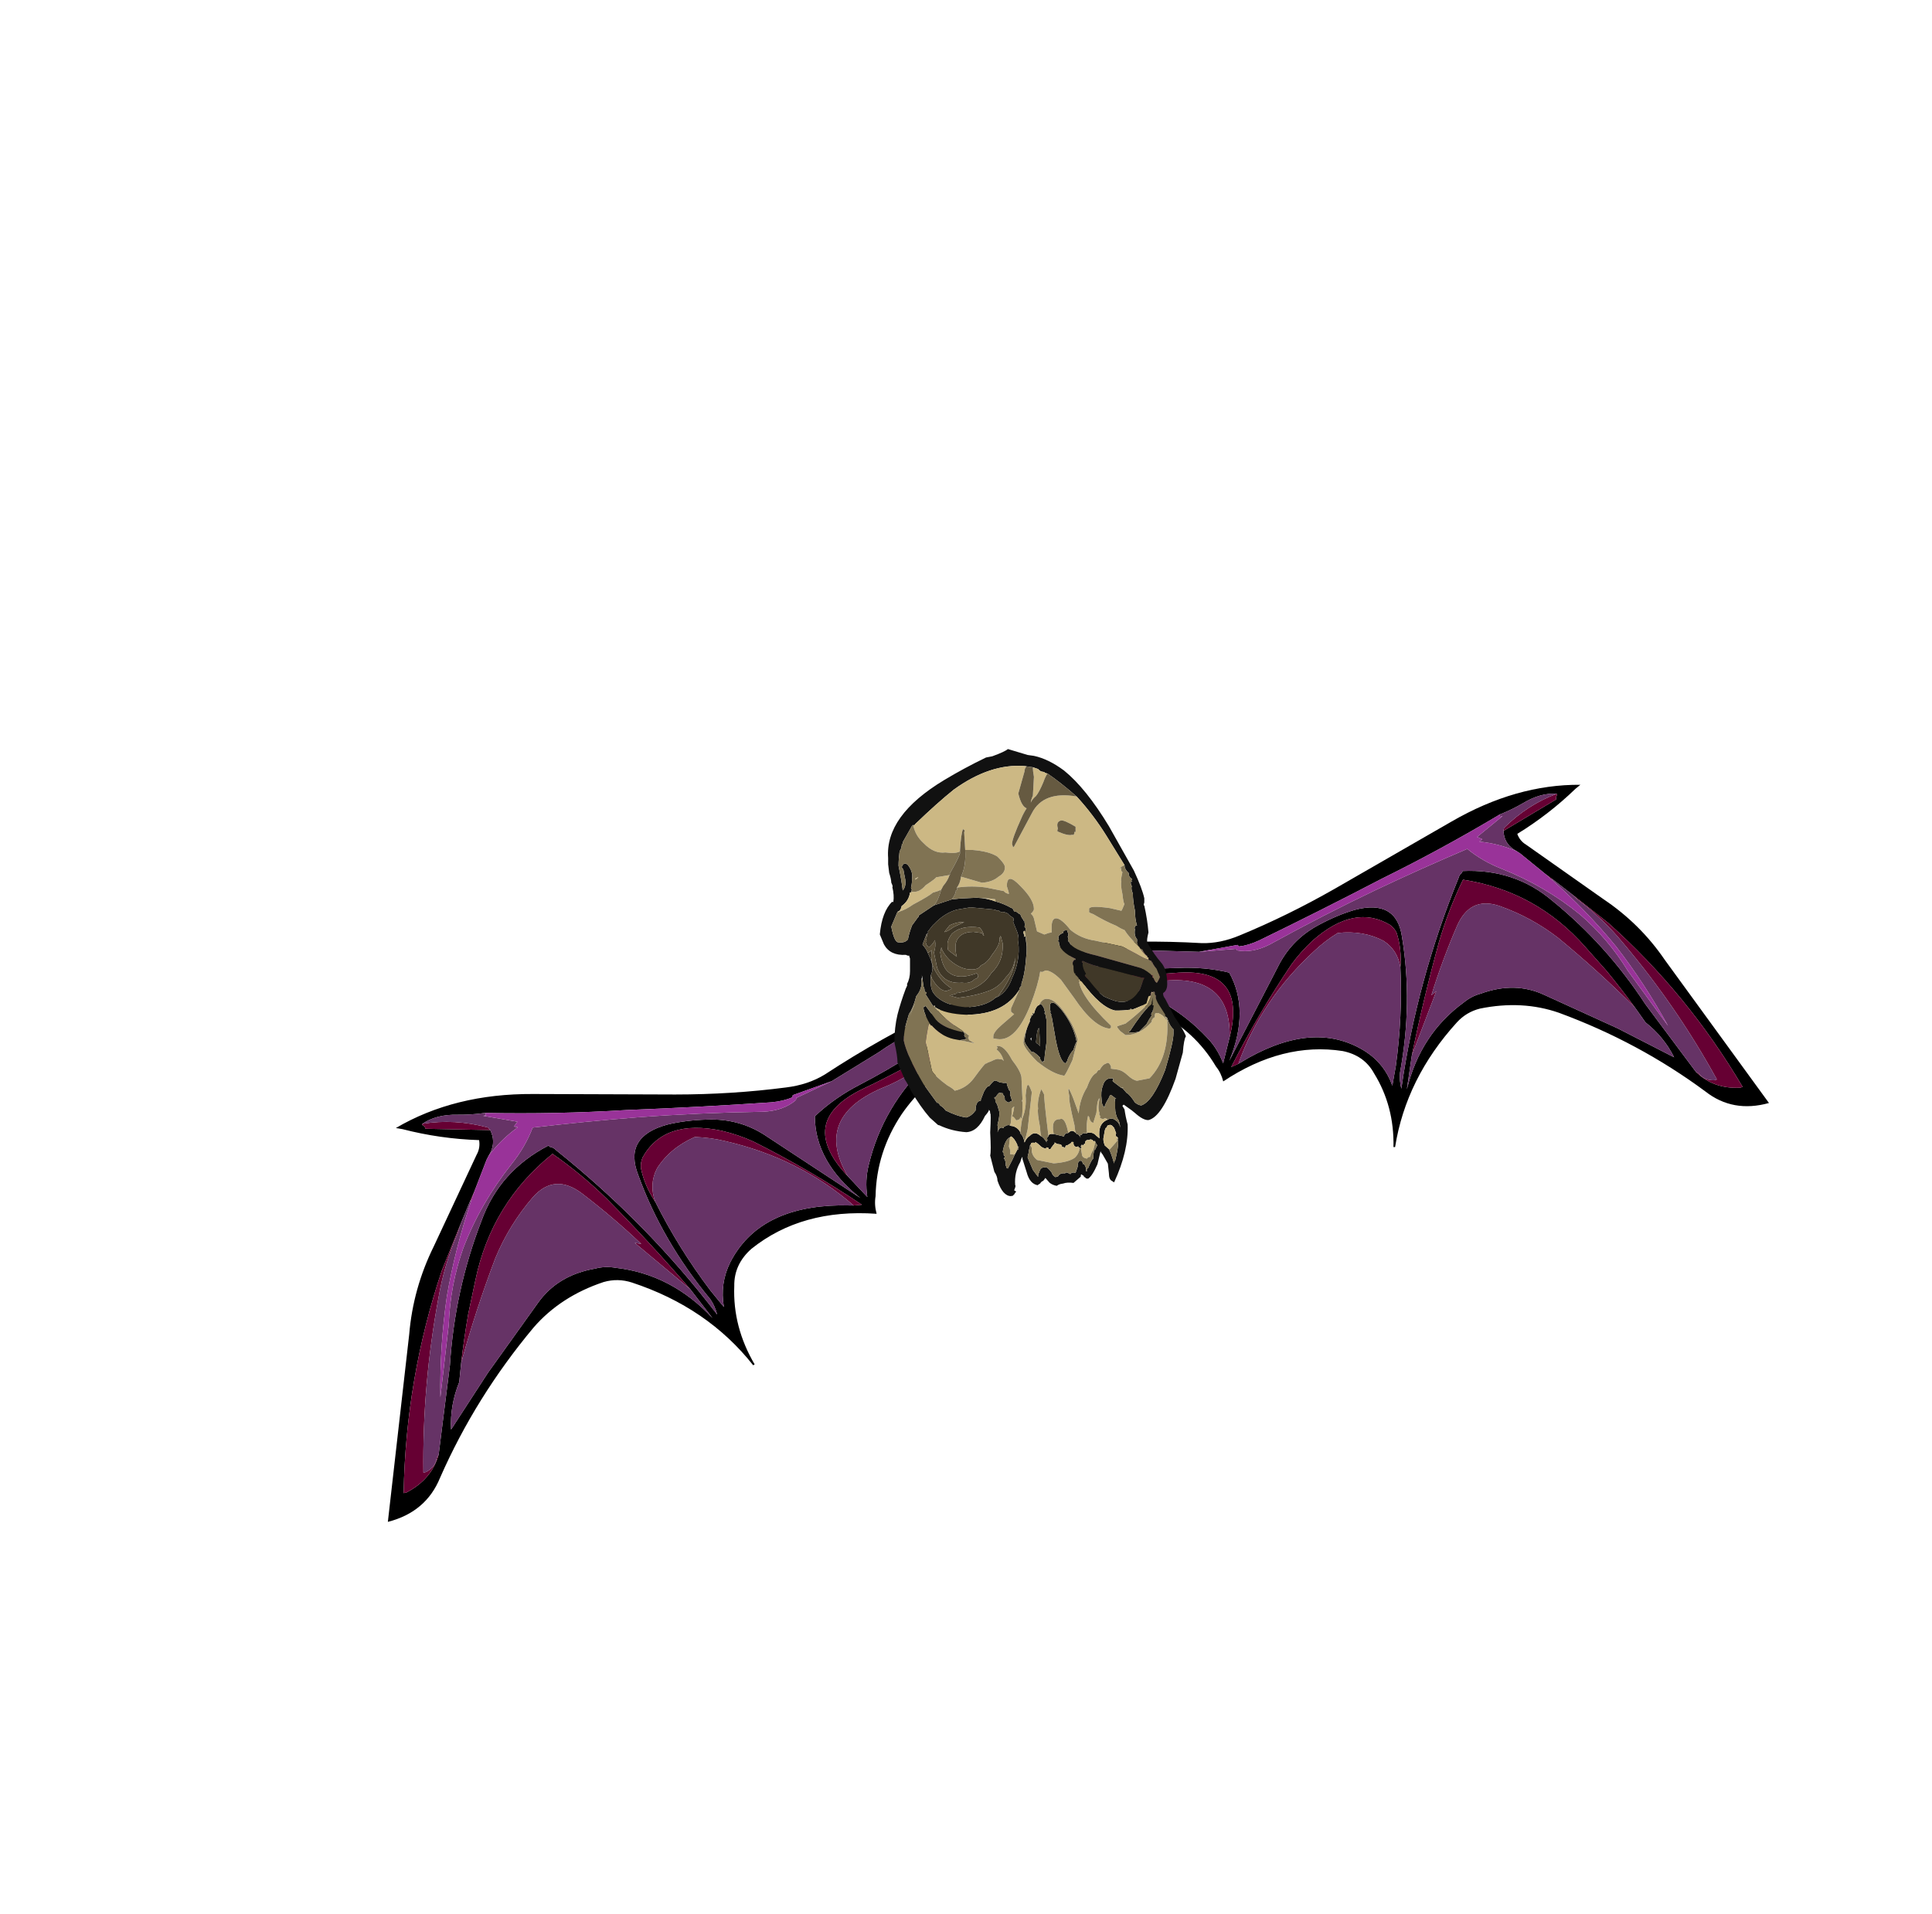 <?xml version="1.0" encoding="UTF-8" standalone="no"?>
<svg xmlns:ffdec="https://www.free-decompiler.com/flash" xmlns:xlink="http://www.w3.org/1999/xlink" ffdec:objectType="frame" height="643.95px" width="650.0px" xmlns="http://www.w3.org/2000/svg">
  <g transform="matrix(1.0, 0.0, 0.0, 1.0, 342.2, 391.7)">
    <use ffdec:characterId="362" ffdec:characterName="a_Cape" height="0.0" transform="matrix(1.0, 0.0, 0.0, 1.0, 0.0, 0.0)" width="0.0" xlink:href="#sprite0"/>
    <use ffdec:characterId="361" ffdec:characterName="a_Wing" height="142.8" transform="matrix(-0.612, -0.747, -0.943, 0.773, 267.467, -32.47)" width="199.85" xlink:href="#sprite1"/>
    <use ffdec:characterId="361" ffdec:characterName="a_Wing" height="142.8" transform="matrix(0.174, -1.014, 1.264, 0.217, -231.175, 117.035)" width="199.85" xlink:href="#sprite1"/>
    <use ffdec:characterId="320" ffdec:characterName="a_BodyDazed" height="149.1" transform="matrix(1.001, 0.141, 0.0, 1.008, -46.199, -145.732)" width="102.9" xlink:href="#sprite2"/>
  </g>
  <defs>
    <g id="sprite1" transform="matrix(1.0, 0.0, 0.0, 1.0, 64.05, 108.15)">
      <use ffdec:characterId="360" height="20.4" transform="matrix(7.0, 0.0, 0.0, 7.0, -64.05, -108.15)" width="28.55" xlink:href="#shape0"/>
    </g>
    <g id="shape0" transform="matrix(1.0, 0.0, 0.0, 1.0, 9.15, 15.45)">
      <path d="M9.45 -14.5 L9.4 -14.5 9.35 -14.4 9.25 -14.35 9.7 -11.95 9.6 -11.9 Q9.1 -11.65 8.5 -11.85 L8.3 -11.9 6.75 -12.15 6.25 -12.25 5.15 -12.45 2.85 -12.85 Q-2.4 -13.5 -7.7 -12.85 L-7.65 -12.75 Q-6.85 -11.9 -5.65 -11.8 L-1.45 -11.95 Q2.05 -12.25 5.45 -11.7 7.9 -11.35 9.45 -9.7 L9.4 -9.65 Q9.4 -9.5 9.3 -9.4 6.65 -5.55 3.0 -2.4 3.4 -2.55 3.65 -2.75 5.95 -4.9 8.8 -6.2 10.45 -7.0 11.35 -5.45 11.7 -4.8 11.9 -4.0 12.2 -2.85 11.65 -1.8 L9.5 2.15 Q10.8 0.25 12.9 -0.05 13.9 0.55 14.7 1.4 16.45 3.25 18.45 4.7 L18.5 4.6 18.65 4.6 18.5 4.25 Q17.65 2.95 16.35 1.9 L14.65 0.35 13.7 -1.0 13.6 -1.0 Q13.35 -1.3 13.2 -1.75 12.4 -4.4 11.7 -7.05 10.95 -9.6 10.45 -12.25 10.25 -12.75 10.15 -13.25 10.0 -14.05 9.45 -14.5 M9.05 -15.45 Q11.1 -13.5 11.7 -10.6 L12.8 -5.35 Q13.25 -3.25 14.0 -1.3 14.3 -0.5 14.9 0.05 17.05 1.9 18.9 4.0 L19.4 4.65 19.4 4.8 19.35 4.85 19.3 4.95 Q17.1 5.05 15.25 3.9 14.5 3.45 13.7 3.15 11.75 2.45 9.7 2.7 9.3 2.7 8.9 2.85 8.55 0.05 6.3 -1.55 5.45 -2.1 4.45 -1.95 2.55 -1.75 1.0 -0.7 L0.95 -0.75 Q3.25 -2.8 3.8 -5.75 3.9 -6.3 3.6 -6.8 2.6 -8.3 0.95 -9.1 -2.7 -10.8 -6.7 -11.6 -8.4 -11.9 -9.15 -13.25 L-0.35 -13.65 Q1.8 -13.8 3.9 -13.3 L8.45 -12.3 Q8.8 -12.2 9.15 -12.3 8.9 -13.75 9.05 -15.2 L9.05 -15.45 M3.95 -3.55 Q5.75 -5.3 7.45 -7.2 8.4 -8.3 9.1 -9.5 6.35 -11.45 2.65 -11.55 L1.05 -11.6 Q-0.1 -11.6 -1.25 -11.55 L-2.15 -11.5 Q-3.3 -11.7 -4.4 -11.5 L-1.5 -10.5 2.1 -9.1 Q3.55 -8.55 4.15 -7.2 4.35 -6.85 4.35 -6.45 4.5 -4.35 2.8 -2.55 L3.95 -3.55 M7.7 -5.4 Q5.75 -4.25 4.05 -2.8 L3.4 -2.2 Q4.45 -2.5 5.5 -2.25 8.3 -1.55 9.0 1.45 L9.1 1.95 9.2 2.25 Q10.4 0.1 11.25 -2.15 11.45 -2.75 11.5 -3.4 11.6 -5.6 9.65 -6.15 9.4 -6.2 9.15 -6.15 8.35 -5.9 7.7 -5.4 M16.25 3.8 L17.35 4.55 17.4 4.45 Q15.85 3.05 14.5 1.5 12.5 -0.7 10.4 1.55 L9.6 2.4 Q10.35 2.2 11.1 2.25 13.9 2.4 16.25 3.8" fill="#000000" fill-rule="evenodd" stroke="none"/>
      <path d="M9.7 -11.95 L9.25 -14.35 9.35 -14.4 9.4 -14.5 9.45 -14.5 Q9.95 -13.35 9.8 -12.05 L9.7 -11.95 M-5.65 -11.8 Q-6.85 -11.9 -7.65 -12.75 L-7.7 -12.85 Q-2.4 -13.5 2.85 -12.85 L5.15 -12.45 4.7 -12.5 Q3.15 -12.8 1.6 -12.8 -2.55 -12.85 -6.6 -12.25 L-6.55 -12.15 Q-6.25 -11.85 -5.85 -11.85 L-5.8 -11.85 -5.65 -11.8 M6.25 -12.25 L6.75 -12.15 6.35 -12.2 6.25 -12.25 M3.95 -3.55 L5.65 -5.9 5.65 -5.65 Q6.65 -6.85 7.5 -8.15 8.25 -9.3 6.95 -9.95 5.5 -10.65 3.85 -10.95 1.3 -11.35 -1.25 -11.55 -0.1 -11.6 1.05 -11.6 L2.65 -11.55 Q6.35 -11.45 9.1 -9.5 8.4 -8.3 7.45 -7.2 5.75 -5.3 3.95 -3.55 M9.1 1.95 Q10.85 -0.35 11.05 -3.2 11.1 -3.75 11.0 -4.35 10.3 -5.2 9.25 -5.55 8.45 -5.75 7.7 -5.4 8.35 -5.9 9.15 -6.15 9.4 -6.2 9.65 -6.15 11.6 -5.6 11.5 -3.4 11.45 -2.75 11.25 -2.15 10.4 0.1 9.2 2.25 L9.1 1.95 M10.4 1.55 Q12.5 -0.7 14.5 1.5 15.85 3.05 17.4 4.45 L17.35 4.55 16.25 3.8 16.2 3.75 16.2 3.65 Q15.45 3.15 14.85 2.4 12.9 -0.15 10.4 1.55" fill="#660033" fill-rule="evenodd" stroke="none"/>
      <path d="M9.45 -14.5 Q10.0 -14.05 10.15 -13.25 10.25 -12.75 10.45 -12.25 L10.35 -12.2 10.3 -12.3 10.3 -11.0 10.05 -11.1 10.05 -10.95 Q9.35 -11.5 8.5 -11.85 9.1 -11.65 9.6 -11.9 L9.7 -11.95 9.8 -12.05 Q9.95 -13.35 9.45 -14.5 M14.65 0.35 L16.35 1.9 Q17.65 2.95 18.5 4.25 L18.65 4.6 18.5 4.6 18.45 4.7 Q16.45 3.25 14.7 1.4 13.9 0.55 12.9 -0.05 10.8 0.25 9.5 2.15 L11.65 -1.8 Q12.2 -2.85 11.9 -4.0 11.7 -4.8 11.35 -5.45 10.45 -7.0 8.8 -6.2 5.95 -4.9 3.65 -2.75 3.4 -2.55 3.0 -2.4 6.65 -5.55 9.3 -9.4 9.4 -9.5 9.4 -9.65 L9.45 -9.7 Q7.9 -11.35 5.45 -11.7 2.05 -12.25 -1.45 -11.95 L-5.65 -11.8 -5.8 -11.85 -5.85 -11.85 Q-6.25 -11.85 -6.55 -12.15 L-6.6 -12.25 Q-2.55 -12.85 1.6 -12.8 3.15 -12.8 4.7 -12.5 L5.15 -12.45 6.25 -12.25 6.35 -12.2 Q4.0 -12.5 1.7 -12.5 -0.65 -12.45 -3.0 -12.1 L0.4 -12.25 Q2.25 -12.45 4.05 -12.2 6.25 -11.85 8.3 -10.95 9.2 -10.55 10.15 -10.4 10.85 -8.5 11.45 -6.6 12.15 -4.35 12.7 -2.0 12.9 -1.25 13.5 -0.85 L13.6 -0.85 14.65 0.35 M-1.25 -11.55 Q1.3 -11.35 3.85 -10.95 5.5 -10.65 6.95 -9.95 8.25 -9.3 7.5 -8.15 6.65 -6.85 5.65 -5.65 L5.65 -5.9 3.95 -3.55 2.8 -2.55 Q4.5 -4.35 4.35 -6.45 4.35 -6.85 4.15 -7.2 3.55 -8.55 2.1 -9.1 L-1.5 -10.5 -4.4 -11.5 Q-3.3 -11.7 -2.15 -11.5 L-1.25 -11.55 M9.1 1.95 L9.0 1.45 Q8.3 -1.55 5.5 -2.25 4.45 -2.5 3.4 -2.2 L4.05 -2.8 Q5.75 -4.25 7.7 -5.4 8.45 -5.75 9.25 -5.55 10.3 -5.2 11.0 -4.35 11.1 -3.75 11.05 -3.2 10.85 -0.35 9.1 1.95 M10.4 1.55 Q12.9 -0.15 14.85 2.4 15.45 3.15 16.2 3.65 L16.2 3.75 16.25 3.8 Q13.9 2.4 11.1 2.25 10.35 2.2 9.6 2.4 L10.4 1.55" fill="#663366" fill-rule="evenodd" stroke="none"/>
      <path d="M10.45 -12.25 Q10.95 -9.6 11.7 -7.05 12.4 -4.4 13.2 -1.75 13.35 -1.3 13.6 -1.0 L13.7 -1.0 14.65 0.35 13.6 -0.85 13.5 -0.85 Q12.9 -1.25 12.7 -2.0 12.15 -4.35 11.45 -6.6 10.85 -8.5 10.15 -10.4 9.2 -10.55 8.3 -10.95 6.25 -11.85 4.05 -12.2 2.25 -12.45 0.4 -12.25 L-3.0 -12.1 Q-0.65 -12.45 1.7 -12.5 4.0 -12.5 6.35 -12.2 L6.75 -12.15 8.3 -11.9 8.5 -11.85 Q9.35 -11.5 10.05 -10.95 L10.05 -11.1 10.3 -11.0 10.3 -12.3 10.35 -12.2 10.45 -12.25 M-5.8 -11.85 L-5.85 -11.85 -5.8 -11.85" fill="#993399" fill-rule="evenodd" stroke="none"/>
    </g>
    <g id="sprite2" transform="matrix(1.0, 0.0, 0.0, 1.0, 43.75, 83.3)">
      <use ffdec:characterId="319" height="21.3" transform="matrix(7.0, 0.0, 0.0, 7.0, -43.75, -83.3)" width="14.7" xlink:href="#shape1"/>
    </g>
    <g id="shape1" transform="matrix(1.0, 0.0, 0.0, 1.0, 6.25, 11.9)">
      <path d="M3.2 -10.1 Q2.45 -10.65 1.8 -11.0 1.65 -11.0 1.65 -11.05 L1.55 -11.05 Q1.45 -11.05 1.35 -11.15 L1.1 -11.2 0.8 -11.2 0.7 -11.2 Q-0.95 -11.1 -2.7 -9.6 -3.5 -8.85 -4.55 -7.7 -4.6 -7.6 -4.65 -7.65 -4.65 -7.6 -4.7 -7.6 L-5.15 -6.75 Q-5.1 -6.7 -5.2 -6.65 -5.15 -6.5 -5.2 -6.6 -5.2 -6.45 -5.3 -6.3 -5.35 -5.9 -5.35 -5.6 -5.2 -4.9 -5.15 -4.45 -4.95 -4.7 -5.05 -5.1 L-5.1 -5.35 Q-5.1 -5.45 -5.2 -5.55 -5.1 -5.85 -4.9 -5.7 -4.65 -5.4 -4.7 -5.1 -4.7 -4.85 -4.75 -4.65 -4.75 -4.55 -4.7 -4.55 -4.7 -4.5 -4.75 -4.5 -4.7 -4.4 -4.8 -4.4 -4.85 -4.0 -5.2 -3.7 -5.25 -3.45 -5.4 -3.4 L-5.7 -2.65 Q-5.55 -1.9 -5.35 -1.95 -5.05 -1.95 -4.9 -2.15 -4.85 -2.45 -4.7 -2.85 L-4.4 -3.3 Q-4.35 -3.3 -4.4 -3.35 L-3.65 -3.95 -2.8 -4.35 -2.4 -4.45 -1.6 -4.6 Q-1.1 -4.65 -0.7 -4.55 -0.3 -4.5 0.05 -4.35 0.1 -4.35 0.15 -4.3 0.2 -4.15 0.3 -4.2 0.45 -4.1 0.5 -4.1 0.55 -3.95 0.65 -3.85 0.65 -3.8 0.7 -3.8 L0.7 -3.75 Q0.7 -3.65 0.75 -3.7 0.65 -3.5 0.75 -3.5 L0.75 -3.35 Q0.7 -3.3 0.7 -3.35 L0.65 -3.3 Q0.65 -3.15 0.7 -3.15 0.65 -3.0 0.75 -3.1 L0.8 -2.6 0.8 -2.35 0.75 -1.8 Q0.7 -1.25 0.55 -0.8 L0.55 -0.7 0.5 -0.65 0.45 -0.55 0.45 -0.5 Q-0.3 0.8 -2.1 1.05 -3.1 1.15 -3.6 0.9 L-3.6 0.85 Q-3.6 0.8 -3.65 0.85 -3.65 0.8 -3.65 0.85 L-3.7 0.85 -4.05 0.35 Q-3.95 0.2 -4.05 0.25 L-4.1 0.2 Q-4.1 0.05 -4.15 0.0 L-4.2 -0.35 Q-4.2 -0.45 -4.25 -0.6 -4.2 -0.45 -4.25 -0.35 -4.2 0.0 -4.4 0.35 L-4.5 0.5 Q-4.65 1.1 -4.85 1.4 L-4.95 1.75 Q-5.1 2.25 -5.1 2.7 -4.95 3.4 -4.15 4.65 L-3.5 5.45 Q-3.45 5.4 -3.35 5.55 -3.15 5.65 -3.1 5.75 -2.55 5.95 -2.1 5.95 -1.85 5.85 -1.65 5.55 -1.65 5.1 -1.4 5.05 L-1.4 5.0 -1.25 4.6 Q-1.1 4.3 -1.0 4.3 -0.75 3.95 -0.7 4.0 -0.6 4.0 -0.5 4.05 L-0.25 4.05 Q-0.2 3.95 -0.2 4.05 -0.1 4.05 -0.15 4.1 L-0.05 4.35 Q0.05 4.4 0.0 4.55 L0.1 4.85 0.05 4.9 Q0.05 4.85 -0.05 4.95 -0.15 4.95 -0.25 4.85 -0.25 4.75 -0.25 4.8 -0.25 4.65 -0.35 4.6 -0.3 4.55 -0.35 4.55 L-0.45 4.55 -0.45 4.65 Q-0.45 4.5 -0.5 4.55 -0.55 4.55 -0.7 4.8 -0.75 4.75 -0.75 4.85 -0.7 4.8 -0.7 5.0 -0.6 5.1 -0.55 5.35 -0.45 5.5 -0.6 6.1 -0.55 6.25 -0.6 6.45 -0.5 6.15 -0.35 6.2 L-0.3 6.2 Q-0.3 6.1 -0.3 6.15 L-0.15 6.05 Q0.0 6.0 0.0 6.05 L0.15 6.05 Q0.4 6.1 0.5 6.3 L0.5 6.35 Q0.65 6.45 0.7 6.75 0.8 6.5 0.95 6.4 1.2 6.1 1.5 6.35 1.6 6.35 1.8 6.65 1.7 6.55 1.8 6.5 1.75 6.35 1.85 6.3 1.85 6.15 2.1 6.15 L2.6 6.2 Q2.6 6.05 2.8 6.0 L2.85 5.95 Q3.0 5.8 3.15 5.95 3.15 5.9 3.2 6.0 L3.25 6.0 Q3.3 6.0 3.4 6.15 3.3 6.0 3.45 6.0 3.45 5.9 3.7 5.9 3.7 5.85 3.8 5.85 4.0 5.8 4.15 5.95 L4.3 6.05 Q4.2 5.35 4.7 5.1 4.7 5.05 4.7 5.1 4.9 4.95 5.1 5.1 5.15 5.1 5.25 5.25 L5.3 5.4 5.25 5.15 Q5.2 5.0 5.2 5.05 5.05 4.8 5.05 4.5 L5.05 4.2 Q5.0 4.05 5.1 4.05 L4.85 3.9 Q4.8 3.9 4.75 4.05 4.5 4.5 4.55 4.55 4.4 4.45 4.4 4.2 4.35 3.8 4.45 3.55 4.55 3.1 4.95 3.1 L4.95 3.2 Q4.9 3.2 4.95 3.25 L5.35 3.5 5.4 3.5 5.6 3.7 Q5.75 3.75 6.0 4.1 6.15 4.2 6.3 4.2 6.85 3.95 7.45 2.35 7.85 0.95 7.85 0.55 L7.85 0.35 Q7.65 0.2 7.55 -0.15 7.45 -0.2 7.45 -0.25 7.45 -0.35 7.45 -0.3 L7.1 -0.8 Q7.05 -0.9 7.0 -1.0 L7.0 -1.15 Q6.95 -1.15 6.95 -1.25 6.95 -1.2 6.95 -1.3 L6.9 -1.3 Q6.8 -1.25 6.8 -1.3 L6.75 -1.1 6.65 -1.05 6.55 -0.7 Q6.25 -0.5 5.85 -0.3 5.75 -0.4 5.8 -0.3 5.45 -0.2 5.05 -0.15 4.35 -0.2 3.45 -1.3 L3.35 -1.35 3.35 -1.4 3.3 -1.4 Q3.3 -1.35 3.3 -1.45 L3.2 -1.55 Q3.1 -1.6 3.15 -1.65 L3.1 -1.65 Q3.05 -1.7 3.05 -2.0 2.95 -2.15 3.1 -2.3 L3.15 -2.3 3.15 -2.35 Q2.35 -2.6 2.35 -3.05 2.25 -3.05 2.35 -3.15 2.25 -3.35 2.55 -3.5 2.55 -3.65 2.75 -3.65 2.75 -3.6 2.8 -3.5 L2.8 -3.4 Q2.75 -3.35 2.8 -3.3 2.75 -3.15 2.85 -3.1 3.0 -2.75 4.15 -2.65 L6.3 -2.35 Q6.6 -2.25 6.85 -2.05 6.8 -2.0 6.85 -2.0 6.8 -2.0 6.9 -1.95 6.95 -1.8 7.05 -1.75 7.15 -1.9 7.2 -2.05 L7.05 -2.4 Q6.95 -2.5 6.85 -2.65 L6.85 -2.7 Q6.8 -2.65 6.8 -2.75 L6.65 -2.8 6.65 -2.9 Q6.55 -2.9 6.6 -2.95 6.45 -3.05 6.35 -3.25 6.1 -3.3 6.1 -3.7 5.95 -3.85 6.0 -4.15 5.95 -4.25 6.05 -4.35 L6.1 -4.35 Q6.0 -4.65 6.0 -5.05 5.9 -5.5 5.9 -5.85 5.8 -6.05 5.85 -6.2 5.8 -6.25 5.8 -6.35 5.75 -6.4 5.85 -6.4 L5.85 -6.45 Q5.8 -6.45 5.85 -6.5 L5.85 -6.55 Q5.7 -6.6 5.7 -6.8 5.5 -6.95 5.5 -7.15 L4.65 -8.4 Q4.0 -9.35 3.2 -10.1 M1.15 -11.75 Q1.85 -11.7 2.6 -11.25 3.65 -10.55 4.75 -8.9 L5.95 -6.95 Q6.35 -6.15 6.45 -5.7 L6.45 -5.5 Q6.4 -5.35 6.45 -5.35 6.6 -4.7 6.65 -4.1 6.55 -3.7 6.6 -3.6 6.9 -3.1 7.3 -2.7 7.55 -2.4 7.55 -1.75 7.55 -1.55 7.45 -1.4 L7.35 -1.3 Q7.35 -1.15 7.45 -1.05 L7.9 -0.25 8.05 -0.05 Q8.35 0.35 8.45 0.6 8.35 0.75 8.3 1.4 L7.95 2.7 Q7.3 4.6 6.65 4.85 6.4 4.9 6.0 4.6 L5.85 4.5 5.5 4.3 Q5.45 4.25 5.4 4.35 L5.5 4.5 Q5.55 4.85 5.65 5.2 5.7 6.45 5.0 8.05 L4.9 8.0 Q4.9 7.95 4.9 8.0 4.75 7.95 4.75 7.65 L4.7 7.2 4.45 6.8 Q4.35 6.7 4.35 6.65 L4.2 7.3 Q3.95 7.9 3.75 8.05 L3.65 8.05 3.6 8.0 Q3.5 8.0 3.55 8.0 L3.55 7.95 3.45 7.9 Q3.4 7.85 3.4 8.0 L3.05 8.35 Q2.75 8.35 2.55 8.45 2.35 8.5 2.25 8.6 2.05 8.6 1.9 8.5 L1.7 8.3 1.6 8.45 Q1.5 8.5 1.45 8.6 1.3 8.7 1.35 8.7 0.95 8.7 0.8 8.15 L0.6 7.55 0.6 7.45 Q0.55 7.5 0.5 7.7 0.2 8.25 0.25 8.85 0.3 8.85 0.2 9.1 L0.3 9.15 Q0.25 9.2 0.2 9.3 L0.1 9.4 Q0.1 9.35 0.05 9.4 -0.35 9.45 -0.6 8.75 -0.6 8.55 -0.75 8.35 L-0.95 7.6 Q-0.9 7.4 -0.95 6.5 -0.9 5.55 -0.95 5.6 -0.95 5.45 -1.0 5.45 L-1.0 5.4 Q-1.0 5.5 -1.2 5.75 -1.55 6.55 -2.1 6.65 -2.8 6.7 -3.4 6.5 L-3.45 6.5 -3.85 6.2 Q-4.3 5.75 -4.75 5.05 -4.9 4.75 -5.05 4.55 L-5.4 3.8 Q-5.4 3.45 -5.55 2.85 -5.55 2.15 -5.4 1.5 -5.25 0.9 -5.0 0.2 -4.9 0.0 -4.95 0.0 -4.8 -0.3 -4.8 -0.65 -4.8 -0.9 -4.8 -1.25 L-4.85 -1.4 Q-4.85 -1.35 -5.0 -1.4 -5.75 -1.25 -6.05 -1.75 L-6.25 -2.2 Q-6.15 -3.3 -5.65 -3.85 -5.65 -3.8 -5.6 -3.85 -5.55 -4.15 -5.65 -4.55 -5.6 -4.55 -5.7 -4.75 -5.7 -4.9 -5.8 -5.2 L-5.85 -5.6 -5.85 -5.9 Q-6.0 -7.9 -3.15 -10.0 -2.2 -10.7 -1.15 -11.35 L-0.85 -11.45 Q-0.25 -11.75 -0.1 -11.9 L0.85 -11.75 1.15 -11.75 M-0.7 0.05 Q-0.15 -0.25 0.1 -1.0 0.5 -1.9 0.4 -2.75 0.45 -3.05 0.3 -3.35 L0.15 -3.7 Q0.2 -3.8 0.15 -3.9 0.1 -3.9 -0.05 -4.0 -0.1 -4.1 -0.35 -4.1 -0.45 -4.05 -0.55 -4.15 -0.65 -4.1 -0.7 -4.15 L-0.85 -4.15 -1.9 -4.1 -2.55 -3.9 Q-3.15 -3.65 -3.65 -3.05 L-3.7 -3.0 Q-3.65 -2.9 -3.7 -3.0 L-3.95 -2.65 Q-3.9 -2.6 -3.95 -2.6 -3.9 -2.55 -3.95 -2.6 -3.9 -2.5 -4.0 -2.55 -4.0 -2.5 -4.0 -2.55 L-4.2 -2.0 Q-4.0 -1.8 -3.95 -1.65 L-3.9 -1.55 Q-3.6 -1.0 -3.8 -0.6 -3.85 -0.05 -3.7 0.2 -3.3 0.75 -2.15 0.7 -1.2 0.55 -0.7 0.05 M5.3 5.4 Q5.25 5.35 5.3 5.4 M3.5 -2.2 Q3.45 -2.0 3.65 -1.7 L3.6 -1.65 3.6 -1.6 Q3.7 -1.5 3.85 -1.35 4.2 -0.95 4.5 -0.75 4.8 -0.65 5.1 -0.6 L5.15 -0.6 Q5.85 -0.55 6.25 -1.35 L6.4 -1.8 6.45 -1.9 6.35 -1.9 Q6.25 -1.85 6.3 -1.9 L4.6 -2.1 Q3.9 -2.15 3.5 -2.3 3.4 -2.25 3.5 -2.2 M6.9 -1.1 Q6.85 -0.95 6.85 -0.9 L6.85 -0.75 Q6.8 -0.65 6.85 -0.75 L6.85 -0.7 Q6.8 -0.65 6.9 -0.65 L6.85 -0.35 Q6.75 -0.25 6.8 -0.15 6.7 0.0 6.55 0.3 L6.2 0.7 Q5.9 0.8 5.7 0.8 5.7 0.75 5.75 0.75 6.35 -0.25 6.7 -0.6 L6.8 -0.7 Q6.8 -0.85 6.9 -1.1 M1.4 0.1 Q1.5 -0.05 1.65 0.25 1.6 0.25 1.7 0.4 1.65 0.4 1.7 0.45 1.6 0.4 1.7 0.5 L1.75 0.75 1.75 1.85 Q1.65 2.55 1.65 2.75 1.65 2.65 1.65 2.75 1.55 2.7 1.6 2.85 1.4 2.65 1.45 2.6 1.1 2.3 1.05 2.4 0.7 2.05 0.7 1.9 0.75 1.35 0.95 0.95 L0.95 0.85 1.0 0.75 Q1.05 0.65 1.1 0.6 1.05 0.45 1.15 0.55 1.25 0.15 1.4 0.1 M3.05 2.0 Q2.85 2.25 2.75 2.55 L2.75 2.6 Q2.65 2.6 2.75 2.65 2.7 2.65 2.65 2.7 2.4 2.65 2.2 1.65 L2.0 0.55 Q1.9 0.5 2.0 0.5 1.9 0.35 1.95 0.35 1.85 -0.1 2.05 -0.1 2.15 -0.15 2.45 0.15 3.05 0.8 3.2 1.6 3.15 1.65 3.05 2.0 M1.3 1.95 Q1.35 1.95 1.45 2.05 L1.4 1.2 Q1.3 1.2 1.25 1.9 L1.3 1.95 M1.05 1.85 Q1.0 1.75 1.05 1.7 0.95 1.75 1.0 1.8 L1.05 1.85 M-3.8 1.8 Q-4.1 1.35 -4.15 1.05 -4.15 0.9 -4.1 0.95 L-4.05 0.9 Q-3.75 1.25 -3.55 1.5 -3.15 1.85 -2.3 1.9 -2.2 1.85 -2.2 1.95 -2.15 1.95 -2.2 2.05 -2.15 2.1 -2.15 2.15 L-2.05 2.15 -2.2 2.25 -2.4 2.3 -2.55 2.3 Q-3.2 2.3 -3.7 1.85 L-3.75 1.8 -3.8 1.8 M0.4 7.0 L0.35 6.95 0.35 6.9 Q0.2 6.6 0.05 6.55 L0.0 6.6 Q-0.25 6.75 -0.35 7.35 -0.25 7.25 -0.35 7.35 L-0.3 7.4 -0.3 7.5 Q-0.2 7.55 -0.3 7.65 -0.2 7.7 -0.2 8.0 -0.2 7.95 -0.15 8.1 L-0.1 8.1 Q0.15 7.6 0.25 7.35 L0.35 7.15 Q0.45 7.1 0.4 7.05 0.45 6.95 0.4 7.0 M1.0 6.8 Q0.95 6.8 0.95 7.0 0.9 7.05 0.9 7.2 0.85 7.35 0.85 7.45 L1.1 8.0 1.35 8.3 Q1.35 8.1 1.4 8.1 1.45 7.8 1.7 7.8 1.8 7.75 2.0 8.0 2.05 8.15 2.2 8.2 2.2 8.15 2.3 8.15 2.4 7.95 2.65 7.95 2.65 7.85 2.9 7.95 2.95 7.85 3.1 7.85 L3.15 7.85 3.25 7.55 Q3.25 7.2 3.45 7.25 L3.5 7.35 3.5 7.4 Q3.55 7.3 3.65 7.55 L3.65 7.7 3.7 7.7 Q3.65 7.6 3.75 7.55 3.9 7.15 4.0 7.05 4.0 6.65 4.1 6.6 4.15 6.45 4.2 6.4 L4.15 6.35 4.1 6.25 Q4.05 6.15 4.05 6.25 3.9 6.1 3.8 6.2 3.6 6.2 3.6 6.4 3.5 6.45 3.55 6.5 3.4 6.45 3.45 6.5 3.35 6.55 3.45 6.6 L3.4 6.65 Q3.3 6.6 3.35 6.65 3.25 6.6 3.3 6.6 3.25 6.55 3.25 6.6 3.1 6.65 3.05 6.5 L3.05 6.4 Q2.9 6.4 2.95 6.45 L2.75 6.6 Q2.65 6.6 2.65 6.75 2.5 6.65 2.55 6.75 2.45 6.65 2.5 6.65 2.45 6.6 2.4 6.6 L2.25 6.6 Q2.1 6.5 2.15 6.6 L2.1 6.65 Q1.95 6.85 1.95 6.9 L1.85 6.9 Q1.85 6.8 1.85 6.85 1.7 6.8 1.75 6.9 1.55 6.9 1.45 6.8 1.2 6.6 1.2 6.7 L1.15 6.7 Q1.0 6.7 1.0 6.8 M5.2 5.9 L5.15 5.9 5.15 5.85 5.1 5.85 Q5.05 5.75 5.1 5.7 L5.0 5.45 Q4.85 5.3 4.85 5.35 4.75 5.3 4.8 5.35 4.65 5.35 4.65 5.5 4.65 5.4 4.65 5.5 4.6 5.45 4.55 5.65 L4.5 5.95 Q4.45 6.1 4.55 6.35 4.5 6.25 4.55 6.35 L4.75 6.5 Q4.85 6.65 5.0 7.15 5.0 7.05 5.05 7.0 5.2 6.4 5.2 6.05 5.15 6.0 5.2 5.9" fill="#111111" fill-rule="evenodd" stroke="none"/>
      <path d="M0.8 -11.2 Q0.7 -11.1 0.7 -10.95 L0.4 -9.85 Q0.55 -9.25 0.8 -9.2 0.65 -8.95 0.55 -8.7 0.1 -7.65 0.1 -7.4 L0.15 -7.25 0.2 -7.3 1.05 -9.0 Q1.6 -10.15 3.2 -10.1 4.0 -9.35 4.65 -8.4 L5.5 -7.15 5.35 -7.05 Q5.25 -6.95 5.3 -6.95 L5.35 -7.0 Q5.3 -6.85 5.4 -6.8 5.3 -6.35 5.35 -6.35 5.3 -6.2 5.4 -5.75 5.45 -5.3 5.5 -5.3 L5.4 -5.05 5.35 -4.95 4.8 -5.0 Q3.75 -5.0 3.8 -4.8 L3.8 -4.7 Q3.75 -4.65 4.0 -4.6 4.55 -4.35 5.1 -4.2 5.3 -4.1 5.5 -4.05 5.7 -3.75 6.2 -3.35 6.4 -3.05 6.6 -2.95 6.55 -2.9 6.65 -2.9 L6.65 -2.8 Q6.5 -2.8 6.05 -3.0 L5.4 -3.25 4.1 -3.35 Q3.4 -3.35 2.9 -3.7 2.45 -4.2 2.2 -4.15 2.0 -4.1 2.0 -3.7 L2.0 -3.45 1.85 -3.4 1.65 -3.3 1.3 -3.4 1.15 -4.0 Q1.1 -4.15 1.0 -4.2 1.15 -4.35 1.15 -4.45 1.15 -4.9 0.5 -5.45 -0.15 -6.05 -0.15 -5.35 L-0.1 -5.2 Q-0.05 -5.05 -0.05 -5.0 -0.2 -5.0 -0.3 -5.1 L-1.15 -5.15 Q-1.85 -5.15 -2.55 -4.95 -2.4 -5.15 -2.35 -5.5 L-1.35 -5.35 Q-0.85 -5.45 -0.55 -5.75 -0.2 -6.0 -0.25 -6.3 -0.3 -6.45 -0.6 -6.7 -1.0 -6.9 -1.8 -6.85 L-2.15 -6.8 -2.2 -7.65 Q-2.15 -7.7 -2.2 -7.75 -2.25 -7.75 -2.25 -7.8 -2.35 -7.55 -2.4 -6.75 L-2.4 -6.7 Q-2.6 -6.55 -3.1 -6.55 -3.65 -6.4 -4.15 -6.85 -4.55 -7.15 -4.65 -7.65 -4.6 -7.6 -4.55 -7.7 -3.5 -8.85 -2.7 -9.6 -0.95 -11.1 0.7 -11.2 L0.8 -11.2 M1.8 -11.0 Q1.7 -10.85 1.6 -10.55 1.4 -10.05 1.25 -9.85 1.05 -9.65 1.0 -9.5 1.0 -9.6 1.1 -9.85 L1.15 -10.75 Q1.1 -11.0 1.1 -11.2 L1.35 -11.15 Q1.45 -11.05 1.55 -11.05 L1.65 -11.05 Q1.65 -11.0 1.8 -11.0 M2.45 -8.85 Q2.2 -8.75 2.3 -8.45 2.25 -8.3 2.3 -8.3 2.25 -8.3 2.3 -8.3 2.8 -8.15 3.0 -8.25 3.05 -8.2 3.1 -8.35 3.05 -8.4 3.15 -8.4 L3.15 -8.65 Q2.6 -8.9 2.45 -8.85 M-0.7 -4.55 Q-1.1 -4.65 -1.6 -4.6 L-0.95 -4.65 -0.7 -4.65 -0.7 -4.55 M-5.4 -3.4 Q-5.25 -3.45 -5.2 -3.7 -4.85 -4.0 -4.8 -4.4 L-4.7 -4.45 Q-4.35 -4.45 -4.05 -4.85 -3.55 -5.25 -3.55 -5.3 -3.4 -5.35 -2.9 -5.5 -3.0 -5.2 -3.2 -4.95 L-3.3 -4.75 Q-3.45 -4.65 -3.7 -4.55 -3.9 -4.35 -4.65 -3.85 -5.0 -3.55 -5.35 -3.4 -5.3 -3.35 -5.4 -3.4 M3.3 -1.45 Q3.3 -1.35 3.3 -1.4 L3.35 -1.4 3.35 -1.35 3.45 -1.3 Q4.35 -0.2 5.05 -0.15 5.45 -0.2 5.8 -0.3 5.75 -0.4 5.85 -0.3 6.25 -0.5 6.55 -0.7 L6.65 -1.05 6.75 -1.1 6.8 -1.3 Q6.8 -1.25 6.9 -1.3 L6.95 -1.3 Q6.75 -1.25 6.75 -1.0 L6.6 -0.65 Q6.05 -0.05 5.55 0.4 5.1 0.6 5.15 0.6 5.1 0.6 5.3 0.8 L5.55 0.95 Q6.25 0.85 6.8 0.15 6.8 0.0 6.95 -0.1 6.95 -0.35 7.05 -0.3 7.15 -0.35 7.3 -0.25 7.4 -0.2 7.5 -0.05 L7.5 -0.1 Q7.4 -0.25 7.45 -0.3 7.45 -0.35 7.45 -0.25 7.45 -0.2 7.55 -0.15 7.45 -0.15 7.55 -0.05 7.65 1.75 6.7 2.85 L6.1 3.05 Q5.9 3.05 5.65 2.85 5.4 2.65 5.15 2.65 L4.85 2.65 4.85 2.55 Q4.75 2.3 4.6 2.45 4.45 2.5 4.3 2.8 4.25 2.75 4.15 2.95 3.9 3.1 3.7 3.7 3.35 4.3 3.3 5.0 L3.05 4.35 Q2.7 3.5 2.85 4.25 2.8 4.4 3.1 5.6 3.1 5.7 3.15 5.95 3.0 5.8 2.85 5.95 L2.8 6.0 Q2.65 5.25 2.4 5.4 1.95 5.45 2.1 6.15 1.85 6.15 1.85 6.3 1.6 4.3 1.65 4.35 1.55 4.15 1.5 4.1 1.3 4.65 1.35 5.05 1.3 5.2 1.45 5.95 1.45 6.15 1.5 6.35 1.2 6.1 0.95 6.4 0.8 6.5 0.7 6.75 0.65 6.45 0.5 6.35 0.65 6.45 0.7 6.7 0.8 6.35 0.85 6.1 1.0 4.75 1.05 4.3 0.9 3.9 0.85 4.0 0.8 4.0 0.75 4.5 0.8 5.1 0.6 5.6 0.55 5.75 0.5 6.3 0.4 6.1 0.15 6.05 L0.0 6.05 Q0.05 5.9 0.05 5.8 L0.1 5.2 0.2 5.1 Q0.2 5.25 0.1 5.6 0.15 5.55 0.3 5.75 0.5 5.7 0.5 5.55 L0.55 5.65 Q0.6 5.5 0.6 5.1 L0.6 4.85 Q0.55 4.7 0.6 4.75 L0.6 4.7 0.55 3.65 Q0.5 3.35 0.1 2.9 -0.3 2.2 -0.65 2.35 -0.55 2.4 -0.65 2.5 -0.4 2.65 -0.3 3.0 -0.4 2.9 -0.5 2.95 -0.6 2.9 -0.9 3.1 -1.1 3.2 -1.15 3.25 -1.15 3.15 -1.75 4.05 -2.1 4.55 -2.65 4.75 -2.75 4.65 -3.0 4.55 -3.6 4.2 -3.75 3.95 -4.0 2.75 -4.05 2.65 -4.0 2.2 -3.9 1.75 -3.85 1.7 -3.8 1.8 L-3.75 1.8 -3.7 1.85 Q-3.2 2.3 -2.55 2.3 L-1.75 2.35 -1.7 2.35 -1.95 2.25 Q-2.05 2.1 -1.95 2.05 -2.05 1.95 -2.65 1.65 -3.15 1.4 -3.65 0.85 L-3.6 0.85 -3.6 0.9 Q-3.1 1.15 -2.1 1.05 -0.3 0.8 0.45 -0.5 L0.05 0.45 0.05 0.6 Q0.1 0.65 0.2 0.7 L-0.4 1.3 Q-0.8 1.7 -0.8 1.9 -0.8 2.05 -0.8 2.0 L-0.6 2.0 Q0.3 2.0 1.0 0.1 1.35 -0.85 1.45 -1.5 L1.55 -1.5 Q1.7 -1.6 1.75 -1.6 2.05 -1.6 2.45 -1.25 L3.1 -0.45 Q4.0 0.75 4.75 0.75 4.8 0.75 4.85 0.7 L4.85 0.6 Q3.3 -0.65 3.3 -1.45 M5.4 3.5 L5.35 3.5 5.45 3.45 5.4 3.5 M5.3 5.4 Q5.25 5.35 5.3 5.4 M4.7 5.1 Q4.2 5.35 4.3 6.05 L4.15 5.95 Q4.0 5.8 3.8 5.85 3.7 5.85 3.7 5.9 3.65 5.45 3.75 5.05 L3.8 5.1 Q3.85 5.35 4.0 5.35 L4.15 4.85 Q4.2 4.2 4.25 4.25 4.25 4.15 4.3 4.15 4.2 4.6 4.3 4.85 4.25 4.9 4.35 5.0 4.25 5.05 4.4 5.1 L4.5 5.1 Q4.55 5.0 4.7 5.1 4.7 5.05 4.7 5.1 M0.8 -2.6 L0.75 -3.1 Q0.65 -3.0 0.7 -3.15 0.65 -3.15 0.65 -3.3 L0.7 -3.35 Q0.8 -2.9 0.8 -2.6 M0.95 0.95 Q0.65 1.65 0.65 1.95 0.6 2.2 1.3 2.8 2.05 3.3 2.6 3.3 2.65 3.3 3.0 2.5 L3.25 1.5 Q3.1 0.95 2.85 0.6 2.25 -0.3 1.8 -0.25 1.55 -0.25 1.4 0.1 1.25 0.15 1.15 0.55 1.05 0.45 1.1 0.6 0.95 0.65 1.0 0.75 L0.95 0.85 0.95 0.95 M0.0 6.6 L0.05 6.55 Q0.2 6.6 0.35 6.9 L0.35 6.95 0.4 7.0 Q0.35 7.0 0.35 7.15 L0.25 7.35 0.2 7.4 0.0 7.4 Q0.05 7.25 -0.05 7.05 L0.0 6.6 M1.0 6.8 Q1.0 6.7 1.15 6.7 L1.2 6.7 Q1.2 6.6 1.45 6.8 1.55 6.9 1.75 6.9 1.7 6.8 1.85 6.85 1.85 6.8 1.85 6.9 L1.95 6.9 Q1.95 6.85 2.1 6.65 L2.15 6.6 Q2.1 6.5 2.25 6.6 L2.4 6.6 Q2.45 6.6 2.5 6.65 2.45 6.65 2.55 6.75 2.5 6.65 2.65 6.75 2.65 6.6 2.75 6.6 L2.95 6.45 Q2.9 6.4 3.05 6.4 L3.05 6.5 Q3.1 6.65 3.25 6.6 3.25 6.55 3.3 6.6 3.25 6.6 3.35 6.65 3.3 6.95 3.1 7.15 2.8 7.4 2.1 7.55 L1.3 7.5 Q1.0 7.3 1.05 6.95 0.95 6.85 1.0 6.8 M3.4 6.65 L3.45 6.6 Q3.35 6.55 3.45 6.5 3.4 6.45 3.55 6.5 3.5 6.45 3.6 6.4 3.6 6.2 3.8 6.2 3.9 6.1 4.05 6.25 4.05 6.15 4.1 6.25 L4.0 6.65 Q3.9 6.8 3.85 7.0 3.75 7.0 3.7 7.1 3.45 7.1 3.45 6.9 L3.4 6.65 M5.2 5.9 Q5.1 5.95 5.15 6.05 L4.8 6.5 4.75 6.5 4.55 6.35 Q4.5 6.25 4.55 6.35 4.45 6.1 4.5 5.95 L4.55 5.65 Q4.6 5.45 4.65 5.5 4.65 5.4 4.65 5.5 4.65 5.35 4.8 5.35 4.75 5.3 4.85 5.35 4.85 5.3 5.0 5.45 L5.1 5.7 Q5.05 5.75 5.1 5.85 L5.15 5.85 5.15 5.9 5.2 5.9 M-4.55 -5.1 L-4.4 -5.2 Q-4.45 -5.1 -4.55 -5.05 L-4.55 -5.1 M-4.55 0.85 Q-4.7 1.1 -4.8 1.5 -4.7 1.15 -4.55 0.85" fill="#ccb884" fill-rule="evenodd" stroke="none"/>
      <path d="M-4.65 -7.65 Q-4.55 -7.15 -4.15 -6.85 -3.65 -6.4 -3.1 -6.55 -2.6 -6.55 -2.4 -6.7 L-2.4 -6.6 Q-2.5 -6.3 -2.9 -5.55 -2.85 -5.55 -2.9 -5.5 -3.4 -5.35 -3.55 -5.3 -3.55 -5.25 -4.05 -4.85 -4.35 -4.45 -4.7 -4.45 L-4.8 -4.4 Q-4.7 -4.4 -4.75 -4.5 -4.7 -4.5 -4.7 -4.55 -4.75 -4.55 -4.75 -4.65 -4.7 -4.85 -4.7 -5.1 -4.65 -5.4 -4.9 -5.7 -5.1 -5.85 -5.2 -5.55 -5.1 -5.45 -5.1 -5.35 L-5.05 -5.1 Q-4.95 -4.7 -5.15 -4.45 -5.2 -4.9 -5.35 -5.6 -5.35 -5.9 -5.3 -6.3 -5.2 -6.45 -5.2 -6.6 -5.15 -6.5 -5.2 -6.65 -5.1 -6.7 -5.15 -6.75 L-4.7 -7.6 Q-4.65 -7.6 -4.65 -7.65 M-2.15 -6.8 L-1.8 -6.85 Q-1.0 -6.9 -0.6 -6.7 -0.3 -6.45 -0.25 -6.3 -0.2 -6.0 -0.55 -5.75 -0.85 -5.45 -1.35 -5.35 L-2.35 -5.5 Q-2.1 -6.05 -2.15 -6.8 M-2.55 -4.95 Q-1.85 -5.15 -1.15 -5.15 L-0.3 -5.1 Q-0.2 -5.0 -0.05 -5.0 -0.05 -5.05 -0.1 -5.2 L-0.15 -5.35 Q-0.15 -6.05 0.5 -5.45 1.15 -4.9 1.15 -4.45 1.15 -4.35 1.0 -4.2 1.1 -4.15 1.15 -4.0 L1.3 -3.4 1.65 -3.3 1.85 -3.4 2.0 -3.45 2.0 -3.7 Q2.0 -4.1 2.2 -4.15 2.45 -4.2 2.9 -3.7 3.4 -3.35 4.1 -3.35 L5.4 -3.25 6.05 -3.0 Q6.5 -2.8 6.65 -2.8 L6.8 -2.75 Q6.8 -2.65 6.85 -2.7 L6.85 -2.65 Q6.95 -2.5 7.05 -2.4 L7.2 -2.05 Q7.15 -1.9 7.05 -1.75 6.95 -1.8 6.9 -1.95 6.8 -2.0 6.85 -2.0 L6.85 -2.1 Q6.8 -2.05 6.85 -2.05 6.6 -2.25 6.3 -2.35 L4.15 -2.65 Q3.0 -2.75 2.85 -3.1 2.75 -3.15 2.8 -3.3 2.75 -3.35 2.8 -3.4 L2.8 -3.5 Q2.75 -3.6 2.75 -3.65 2.55 -3.65 2.55 -3.5 2.25 -3.35 2.35 -3.15 2.25 -3.05 2.35 -3.05 2.35 -2.6 3.15 -2.35 L3.15 -2.3 3.1 -2.3 Q2.95 -2.15 3.05 -2.0 3.05 -1.7 3.1 -1.65 L3.15 -1.65 Q3.1 -1.6 3.2 -1.55 L3.3 -1.45 Q3.3 -0.65 4.85 0.6 L4.85 0.7 Q4.8 0.75 4.75 0.75 4.0 0.75 3.1 -0.45 L2.45 -1.25 Q2.05 -1.6 1.75 -1.6 1.7 -1.6 1.55 -1.5 L1.45 -1.5 Q1.35 -0.85 1.0 0.1 0.3 2.0 -0.6 2.0 L-0.8 2.0 Q-0.8 2.05 -0.8 1.9 -0.8 1.7 -0.4 1.3 L0.2 0.7 Q0.1 0.65 0.05 0.6 L0.05 0.45 0.45 -0.5 0.45 -0.55 0.5 -0.65 0.55 -0.7 0.55 -0.8 Q0.7 -1.25 0.75 -1.8 L0.8 -2.35 0.8 -2.6 Q0.8 -2.9 0.7 -3.35 0.7 -3.3 0.75 -3.35 L0.75 -3.5 Q0.65 -3.5 0.75 -3.7 0.7 -3.65 0.7 -3.75 L0.7 -3.8 Q0.65 -3.8 0.65 -3.85 0.55 -3.95 0.5 -4.1 0.45 -4.1 0.3 -4.2 0.2 -4.15 0.15 -4.3 0.1 -4.35 0.05 -4.35 -0.3 -4.5 -0.7 -4.55 L-0.7 -4.65 -0.95 -4.65 -1.6 -4.6 -2.4 -4.45 -2.8 -4.35 Q-2.65 -4.55 -2.6 -4.75 L-2.6 -4.8 Q-2.5 -4.85 -2.55 -4.95 M6.6 -2.95 Q6.4 -3.05 6.2 -3.35 5.7 -3.75 5.5 -4.05 5.3 -4.1 5.1 -4.2 4.55 -4.35 4.0 -4.6 3.75 -4.65 3.8 -4.7 L3.8 -4.8 Q3.75 -5.0 4.8 -5.0 L5.35 -4.95 5.4 -5.05 5.5 -5.3 Q5.45 -5.3 5.4 -5.75 5.3 -6.2 5.35 -6.35 5.3 -6.35 5.4 -6.8 5.3 -6.85 5.35 -7.0 L5.3 -6.95 Q5.25 -6.95 5.35 -7.05 L5.5 -7.15 Q5.5 -6.95 5.7 -6.8 5.7 -6.6 5.85 -6.55 L5.85 -6.5 Q5.8 -6.45 5.85 -6.45 L5.85 -6.4 Q5.75 -6.4 5.8 -6.35 5.8 -6.25 5.85 -6.2 5.8 -6.05 5.9 -5.85 5.9 -5.5 6.0 -5.05 6.0 -4.65 6.1 -4.35 L6.05 -4.35 Q5.95 -4.25 6.0 -4.15 5.95 -3.85 6.1 -3.7 6.1 -3.3 6.35 -3.25 6.45 -3.05 6.6 -2.95 M-3.65 -3.95 L-4.4 -3.35 Q-4.35 -3.3 -4.4 -3.3 L-4.7 -2.85 Q-4.85 -2.45 -4.9 -2.15 -5.05 -1.95 -5.35 -1.95 -5.55 -1.9 -5.7 -2.65 L-5.4 -3.4 Q-5.3 -3.35 -5.35 -3.4 -5.0 -3.55 -4.65 -3.85 -3.9 -4.35 -3.7 -4.55 -3.45 -4.65 -3.3 -4.75 -3.45 -4.2 -3.65 -3.95 M6.95 -1.3 Q6.95 -1.2 6.95 -1.25 6.95 -1.15 7.0 -1.15 L7.0 -1.0 Q7.05 -0.9 7.1 -0.8 L7.45 -0.3 Q7.4 -0.25 7.5 -0.1 L7.5 -0.05 Q7.4 -0.2 7.3 -0.25 7.15 -0.35 7.05 -0.3 6.95 -0.35 6.95 -0.1 6.8 0.0 6.8 0.15 6.25 0.85 5.55 0.95 L5.3 0.8 Q5.1 0.6 5.15 0.6 5.1 0.6 5.55 0.4 6.05 -0.05 6.6 -0.65 L6.75 -1.0 Q6.75 -1.25 6.95 -1.3 M7.55 -0.15 Q7.65 0.2 7.85 0.35 L7.85 0.55 Q7.85 0.95 7.45 2.35 6.85 3.95 6.3 4.2 6.15 4.2 6.0 4.1 5.75 3.75 5.6 3.7 L5.4 3.5 5.45 3.45 5.35 3.5 4.95 3.25 Q4.9 3.2 4.95 3.2 L4.95 3.1 Q4.55 3.1 4.45 3.55 4.35 3.8 4.4 4.2 4.4 4.45 4.55 4.55 4.5 4.5 4.75 4.05 4.8 3.9 4.85 3.9 L5.1 4.05 Q5.0 4.05 5.05 4.2 L5.05 4.5 Q5.05 4.8 5.2 5.05 5.2 5.0 5.25 5.15 L5.3 5.4 5.25 5.25 Q5.15 5.1 5.1 5.1 4.9 4.95 4.7 5.1 4.7 5.05 4.7 5.1 4.7 5.05 4.7 5.1 4.55 5.0 4.5 5.1 L4.4 5.1 Q4.25 5.05 4.35 5.0 4.25 4.9 4.3 4.85 4.2 4.6 4.3 4.15 4.25 4.15 4.25 4.25 4.2 4.2 4.15 4.85 L4.0 5.35 Q3.85 5.35 3.8 5.1 L3.75 5.05 Q3.65 5.45 3.7 5.9 3.45 5.9 3.45 6.0 3.3 6.0 3.4 6.15 3.3 6.0 3.25 6.0 L3.2 6.0 Q3.15 5.9 3.15 5.95 3.1 5.7 3.1 5.6 2.8 4.4 2.85 4.25 2.7 3.5 3.05 4.35 L3.3 5.0 Q3.35 4.3 3.7 3.7 3.9 3.1 4.15 2.95 4.25 2.75 4.3 2.8 4.45 2.5 4.6 2.45 4.75 2.3 4.85 2.55 L4.85 2.65 5.15 2.65 Q5.4 2.65 5.65 2.85 5.9 3.05 6.1 3.05 L6.7 2.85 Q7.65 1.75 7.55 -0.05 7.45 -0.15 7.55 -0.15 M2.8 6.0 Q2.6 6.05 2.6 6.2 L2.1 6.15 Q1.95 5.45 2.4 5.4 2.65 5.25 2.8 6.0 M1.85 6.3 Q1.75 6.35 1.8 6.5 1.7 6.55 1.8 6.65 1.6 6.35 1.5 6.35 1.45 6.15 1.45 5.95 1.3 5.2 1.35 5.05 1.3 4.65 1.5 4.1 1.55 4.15 1.65 4.35 1.6 4.3 1.85 6.3 M0.5 6.35 L0.5 6.3 Q0.55 5.75 0.6 5.6 0.8 5.1 0.75 4.5 0.8 4.0 0.85 4.0 0.9 3.9 1.05 4.3 1.0 4.75 0.85 6.1 0.8 6.35 0.7 6.7 0.65 6.45 0.5 6.35 M0.0 6.05 Q0.0 6.0 -0.15 6.05 L-0.3 6.15 Q-0.3 6.1 -0.3 6.2 L-0.35 6.2 Q-0.5 6.15 -0.6 6.45 -0.55 6.25 -0.6 6.1 -0.45 5.5 -0.55 5.35 -0.6 5.1 -0.7 5.0 -0.7 4.8 -0.75 4.85 -0.75 4.75 -0.7 4.8 -0.55 4.55 -0.5 4.55 -0.45 4.5 -0.45 4.65 L-0.45 4.55 -0.35 4.55 Q-0.3 4.55 -0.35 4.6 -0.25 4.65 -0.25 4.8 -0.25 4.75 -0.25 4.85 -0.15 4.95 -0.05 4.95 0.05 4.85 0.05 4.9 L0.1 4.85 0.0 4.55 Q0.05 4.4 -0.05 4.35 L-0.15 4.1 Q-0.1 4.05 -0.2 4.05 -0.2 3.95 -0.25 4.05 L-0.5 4.05 Q-0.6 4.0 -0.7 4.0 -0.75 3.95 -1.0 4.3 -1.1 4.3 -1.25 4.6 L-1.4 5.0 -1.4 5.05 Q-1.65 5.1 -1.65 5.55 -1.85 5.85 -2.1 5.95 -2.55 5.95 -3.1 5.75 -3.15 5.65 -3.35 5.55 -3.45 5.4 -3.5 5.45 L-4.15 4.65 Q-4.95 3.4 -5.1 2.7 -5.1 2.25 -4.95 1.75 L-4.85 1.4 Q-4.65 1.1 -4.5 0.5 L-4.4 0.35 Q-4.2 0.0 -4.25 -0.35 L-4.2 -0.35 -4.15 0.0 Q-4.1 0.05 -4.1 0.2 L-4.05 0.25 Q-3.95 0.2 -4.05 0.35 L-3.7 0.85 -3.65 0.85 Q-3.65 0.8 -3.65 0.85 -3.6 0.8 -3.6 0.85 L-3.65 0.85 Q-3.15 1.4 -2.65 1.65 -2.05 1.95 -1.95 2.05 -2.05 2.1 -1.95 2.25 L-1.7 2.35 -1.75 2.35 -2.55 2.3 -2.4 2.3 -2.2 2.25 -2.05 2.15 -2.15 2.15 Q-2.15 2.1 -2.2 2.05 -2.15 1.95 -2.2 1.95 -2.2 1.85 -2.3 1.9 -3.15 1.85 -3.55 1.5 -3.75 1.25 -4.05 0.9 L-4.1 0.95 Q-4.15 0.9 -4.15 1.05 -4.1 1.35 -3.8 1.8 -3.85 1.7 -3.9 1.75 -4.0 2.2 -4.05 2.65 -4.0 2.75 -3.75 3.95 -3.6 4.2 -3.0 4.55 -2.75 4.65 -2.65 4.75 -2.1 4.55 -1.75 4.05 -1.15 3.15 -1.15 3.25 -1.1 3.2 -0.9 3.1 -0.6 2.9 -0.5 2.95 -0.4 2.9 -0.3 3.0 -0.4 2.65 -0.65 2.5 -0.55 2.4 -0.65 2.35 -0.3 2.2 0.1 2.9 0.5 3.35 0.55 3.65 L0.6 4.7 0.6 4.75 Q0.55 4.7 0.6 4.85 L0.6 5.1 Q0.6 5.5 0.55 5.65 L0.5 5.55 Q0.5 5.7 0.3 5.75 0.15 5.55 0.1 5.6 0.2 5.25 0.2 5.1 L0.1 5.2 0.05 5.8 Q0.05 5.9 0.0 6.05 M6.9 -1.1 Q6.8 -0.85 6.8 -0.7 L6.7 -0.6 Q6.35 -0.25 5.75 0.75 5.7 0.75 5.7 0.8 5.9 0.8 6.2 0.7 L6.55 0.3 Q6.7 0.0 6.8 -0.15 6.75 -0.25 6.85 -0.35 L6.9 -0.65 Q6.8 -0.65 6.85 -0.7 L6.85 -0.75 Q6.8 -0.65 6.85 -0.75 L6.85 -0.9 Q6.85 -0.95 6.9 -1.1 M1.4 0.1 Q1.55 -0.25 1.8 -0.25 2.25 -0.3 2.85 0.6 3.1 0.95 3.25 1.5 L3.0 2.5 Q2.65 3.3 2.6 3.3 2.05 3.3 1.3 2.8 0.6 2.2 0.65 1.95 0.65 1.65 0.95 0.95 0.75 1.35 0.7 1.9 0.7 2.05 1.05 2.4 1.1 2.3 1.45 2.6 1.4 2.65 1.6 2.85 1.55 2.7 1.65 2.75 1.65 2.65 1.65 2.75 1.65 2.55 1.75 1.85 L1.75 0.75 1.7 0.5 Q1.6 0.4 1.7 0.45 1.65 0.4 1.7 0.4 1.6 0.25 1.65 0.25 1.5 -0.05 1.4 0.1 M1.0 0.75 Q0.95 0.65 1.1 0.6 1.05 0.65 1.0 0.75 M3.05 2.0 Q3.15 1.65 3.2 1.6 3.05 0.8 2.45 0.15 2.15 -0.15 2.05 -0.1 1.85 -0.1 1.95 0.35 1.9 0.35 2.0 0.5 1.9 0.5 2.0 0.55 L2.2 1.65 Q2.4 2.65 2.65 2.7 2.7 2.65 2.75 2.65 2.65 2.6 2.75 2.6 L2.75 2.55 Q2.85 2.25 3.05 2.0 M0.4 7.0 Q0.45 6.95 0.4 7.05 0.45 7.1 0.35 7.15 0.35 7.0 0.4 7.0 M0.25 7.35 Q0.15 7.6 -0.1 8.1 L-0.15 8.1 Q-0.2 7.95 -0.2 8.0 -0.2 7.7 -0.3 7.65 -0.2 7.55 -0.3 7.5 L-0.3 7.4 -0.35 7.35 Q-0.25 7.25 -0.35 7.35 -0.25 6.75 0.0 6.6 L-0.05 7.05 Q0.05 7.25 0.0 7.4 L0.2 7.4 0.25 7.35 M4.1 6.25 L4.15 6.35 4.2 6.4 Q4.15 6.45 4.1 6.6 4.0 6.65 4.0 7.05 3.9 7.15 3.75 7.55 3.65 7.6 3.7 7.7 L3.65 7.7 3.65 7.55 Q3.55 7.3 3.5 7.4 L3.5 7.35 3.45 7.25 Q3.25 7.2 3.25 7.55 L3.15 7.85 3.1 7.85 Q2.95 7.85 2.9 7.95 2.65 7.85 2.65 7.95 2.4 7.95 2.3 8.15 2.2 8.15 2.2 8.2 2.05 8.15 2.0 8.0 1.8 7.75 1.7 7.8 1.45 7.8 1.4 8.1 1.35 8.1 1.35 8.3 L1.1 8.0 0.85 7.45 Q0.85 7.35 0.9 7.2 0.9 7.05 0.95 7.0 0.95 6.8 1.0 6.8 0.95 6.85 1.05 6.95 1.0 7.3 1.3 7.5 L2.1 7.55 Q2.8 7.4 3.1 7.15 3.3 6.95 3.35 6.65 3.3 6.6 3.4 6.65 L3.45 6.9 Q3.45 7.1 3.7 7.1 3.75 7.0 3.85 7.0 3.9 6.8 4.0 6.65 L4.1 6.25 M4.75 6.5 L4.8 6.5 5.15 6.05 Q5.1 5.95 5.2 5.9 5.15 6.0 5.2 6.05 5.2 6.4 5.05 7.0 5.0 7.05 5.0 7.15 4.85 6.65 4.75 6.5 M-4.55 -5.1 L-4.55 -5.05 Q-4.45 -5.1 -4.4 -5.2 L-4.55 -5.1 M-4.55 0.85 Q-4.7 1.15 -4.8 1.5 -4.7 1.1 -4.55 0.85" fill="#807353" fill-rule="evenodd" stroke="none"/>
      <path d="M1.3 1.95 L1.25 1.9 Q1.3 1.2 1.4 1.2 L1.45 2.05 Q1.35 1.95 1.3 1.95" fill="#403929" fill-rule="evenodd" stroke="none"/>
      <path d="M3.2 -10.1 Q1.6 -10.15 1.05 -9.0 L0.2 -7.3 0.15 -7.25 0.1 -7.4 Q0.1 -7.65 0.55 -8.7 0.65 -8.95 0.8 -9.2 0.55 -9.25 0.4 -9.85 L0.7 -10.95 Q0.7 -11.1 0.8 -11.2 L1.1 -11.2 Q1.1 -11.0 1.15 -10.75 L1.1 -9.85 Q1.0 -9.6 1.0 -9.5 1.05 -9.65 1.25 -9.85 1.4 -10.05 1.6 -10.55 1.7 -10.85 1.8 -11.0 2.45 -10.65 3.2 -10.1 M-2.4 -6.7 L-2.4 -6.75 Q-2.35 -7.55 -2.25 -7.8 -2.25 -7.75 -2.2 -7.75 -2.15 -7.7 -2.2 -7.65 L-2.15 -6.8 Q-2.1 -6.05 -2.35 -5.5 -2.4 -5.15 -2.55 -4.95 -2.5 -4.85 -2.6 -4.8 L-2.6 -4.75 Q-2.65 -4.55 -2.8 -4.35 L-3.65 -3.95 Q-3.45 -4.2 -3.3 -4.75 L-3.2 -4.95 Q-3.0 -5.2 -2.9 -5.5 -2.85 -5.55 -2.9 -5.55 -2.5 -6.3 -2.4 -6.6 L-2.4 -6.7 M2.45 -8.85 Q2.6 -8.9 3.15 -8.65 L3.15 -8.4 Q3.05 -8.4 3.1 -8.35 3.05 -8.2 3.0 -8.25 2.8 -8.15 2.3 -8.3 2.25 -8.3 2.3 -8.3 2.25 -8.3 2.3 -8.45 2.2 -8.75 2.45 -8.85" fill="#665a41" fill-rule="evenodd" stroke="none"/>
      <path d="M-4.0 -2.55 Q-3.9 -2.5 -3.95 -2.6 -3.9 -2.55 -3.95 -2.6 -3.9 -2.6 -3.95 -2.65 L-3.7 -3.0 Q-3.65 -2.9 -3.7 -3.0 L-3.65 -3.05 Q-3.15 -3.65 -2.55 -3.9 L-1.9 -4.1 -0.85 -4.15 -0.7 -4.15 Q-0.65 -4.1 -0.55 -4.15 -0.45 -4.05 -0.35 -4.1 -0.1 -4.1 -0.05 -4.0 0.1 -3.9 0.15 -3.9 0.2 -3.8 0.15 -3.7 L0.3 -3.35 Q0.45 -3.05 0.4 -2.75 0.5 -1.9 0.1 -1.0 -0.15 -0.25 -0.7 0.05 -0.65 -0.05 -0.6 0.0 0.25 -1.25 0.25 -2.0 0.2 -1.45 -0.2 -1.0 -0.55 -0.45 -1.1 -0.2 -1.7 0.1 -2.5 0.3 L-2.9 0.25 -2.55 0.1 -2.55 0.05 Q-2.5 0.0 -2.45 0.05 -1.35 -0.3 -0.9 -1.1 -0.3 -1.75 -0.35 -2.6 L-0.45 -2.95 Q-0.45 -2.9 -0.5 -2.85 -0.45 -2.55 -0.85 -2.0 -1.1 -1.55 -1.4 -1.4 -1.5 -1.2 -1.8 -1.15 -2.35 -1.05 -2.9 -1.45 -3.2 -1.7 -3.3 -2.0 -3.3 -1.9 -3.35 -1.75 -3.3 -1.3 -3.1 -1.0 -2.65 -0.45 -1.6 -1.0 L-1.55 -0.95 Q-1.5 -0.9 -1.55 -0.85 -1.5 -0.8 -1.7 -0.7 -1.9 -0.45 -2.3 -0.45 -3.2 -0.25 -3.5 -1.0 L-3.65 -1.7 Q-3.55 -2.0 -3.6 -2.3 -3.7 -2.1 -3.85 -1.95 -4.0 -1.9 -4.05 -2.15 -3.95 -2.15 -4.05 -2.35 -3.95 -2.4 -4.0 -2.55 M-3.8 -0.6 Q-3.6 -1.0 -3.9 -1.55 L-3.95 -1.65 Q-3.85 -1.7 -3.75 -1.8 -3.85 -1.25 -3.6 -0.85 -3.3 -0.35 -2.8 -0.1 L-2.85 -0.05 -3.05 0.05 Q-3.4 0.1 -3.75 -0.45 L-3.8 -0.6 M3.5 -2.2 Q3.4 -2.25 3.5 -2.3 3.9 -2.15 4.6 -2.1 L6.3 -1.9 Q6.25 -1.85 6.35 -1.9 L6.45 -1.9 6.4 -1.8 6.25 -1.35 Q5.85 -0.55 5.15 -0.6 L5.1 -0.6 Q4.8 -0.65 4.5 -0.75 4.2 -0.95 3.85 -1.35 3.7 -1.5 3.6 -1.6 L3.6 -1.65 3.65 -1.7 Q3.45 -2.0 3.5 -2.2 M-2.95 -1.9 L-2.55 -1.65 Q-2.65 -1.95 -2.6 -2.3 -2.45 -2.85 -1.75 -2.95 L-1.35 -2.95 Q-1.25 -2.8 -1.25 -2.85 -1.3 -3.05 -1.45 -3.2 -2.35 -3.2 -2.8 -2.7 -3.0 -2.4 -3.0 -2.2 -3.0 -1.9 -2.95 -1.9 M-2.9 -3.1 L-3.15 -2.75 Q-3.05 -2.75 -2.7 -3.05 L-2.2 -3.35 -2.15 -3.35 Q-2.5 -3.35 -2.9 -3.1" fill="#403828" fill-rule="evenodd" stroke="none"/>
      <path d="M-4.0 -2.55 Q-3.95 -2.4 -4.05 -2.35 -3.95 -2.15 -4.05 -2.15 -4.0 -1.9 -3.85 -1.95 -3.7 -2.1 -3.6 -2.3 -3.55 -2.0 -3.65 -1.7 L-3.5 -1.0 Q-3.2 -0.25 -2.3 -0.45 -1.9 -0.45 -1.7 -0.7 -1.5 -0.8 -1.55 -0.85 -1.5 -0.9 -1.55 -0.95 L-1.6 -1.0 Q-2.65 -0.45 -3.1 -1.0 -3.3 -1.3 -3.35 -1.75 -3.3 -1.9 -3.3 -2.0 -3.2 -1.7 -2.9 -1.45 -2.35 -1.05 -1.8 -1.15 -1.5 -1.2 -1.4 -1.4 -1.1 -1.55 -0.85 -2.0 -0.45 -2.55 -0.5 -2.85 -0.45 -2.9 -0.45 -2.95 L-0.35 -2.6 Q-0.3 -1.75 -0.9 -1.1 -1.35 -0.3 -2.45 0.05 -2.5 0.0 -2.55 0.05 L-2.55 0.1 -2.9 0.25 -2.5 0.3 Q-1.7 0.1 -1.1 -0.2 -0.55 -0.45 -0.2 -1.0 0.2 -1.45 0.25 -2.0 0.25 -1.25 -0.6 0.0 -0.65 -0.05 -0.7 0.05 -1.2 0.55 -2.15 0.7 -3.3 0.75 -3.7 0.2 -3.85 -0.05 -3.8 -0.6 L-3.75 -0.45 Q-3.4 0.1 -3.05 0.05 L-2.85 -0.05 -2.8 -0.1 Q-3.3 -0.35 -3.6 -0.85 -3.85 -1.25 -3.75 -1.8 -3.85 -1.7 -3.95 -1.65 -4.0 -1.8 -4.2 -2.0 L-4.0 -2.55 Q-4.0 -2.5 -4.0 -2.55 M-2.95 -1.9 Q-3.0 -1.9 -3.0 -2.2 -3.0 -2.4 -2.8 -2.7 -2.35 -3.2 -1.45 -3.2 -1.3 -3.05 -1.25 -2.85 -1.25 -2.8 -1.35 -2.95 L-1.75 -2.95 Q-2.45 -2.85 -2.6 -2.3 -2.65 -1.95 -2.55 -1.65 L-2.95 -1.9 M-2.9 -3.1 Q-2.5 -3.35 -2.15 -3.35 L-2.2 -3.35 -2.7 -3.05 Q-3.05 -2.75 -3.15 -2.75 L-2.9 -3.1" fill="#594e38" fill-rule="evenodd" stroke="none"/>
    </g>
  </defs>
</svg>
